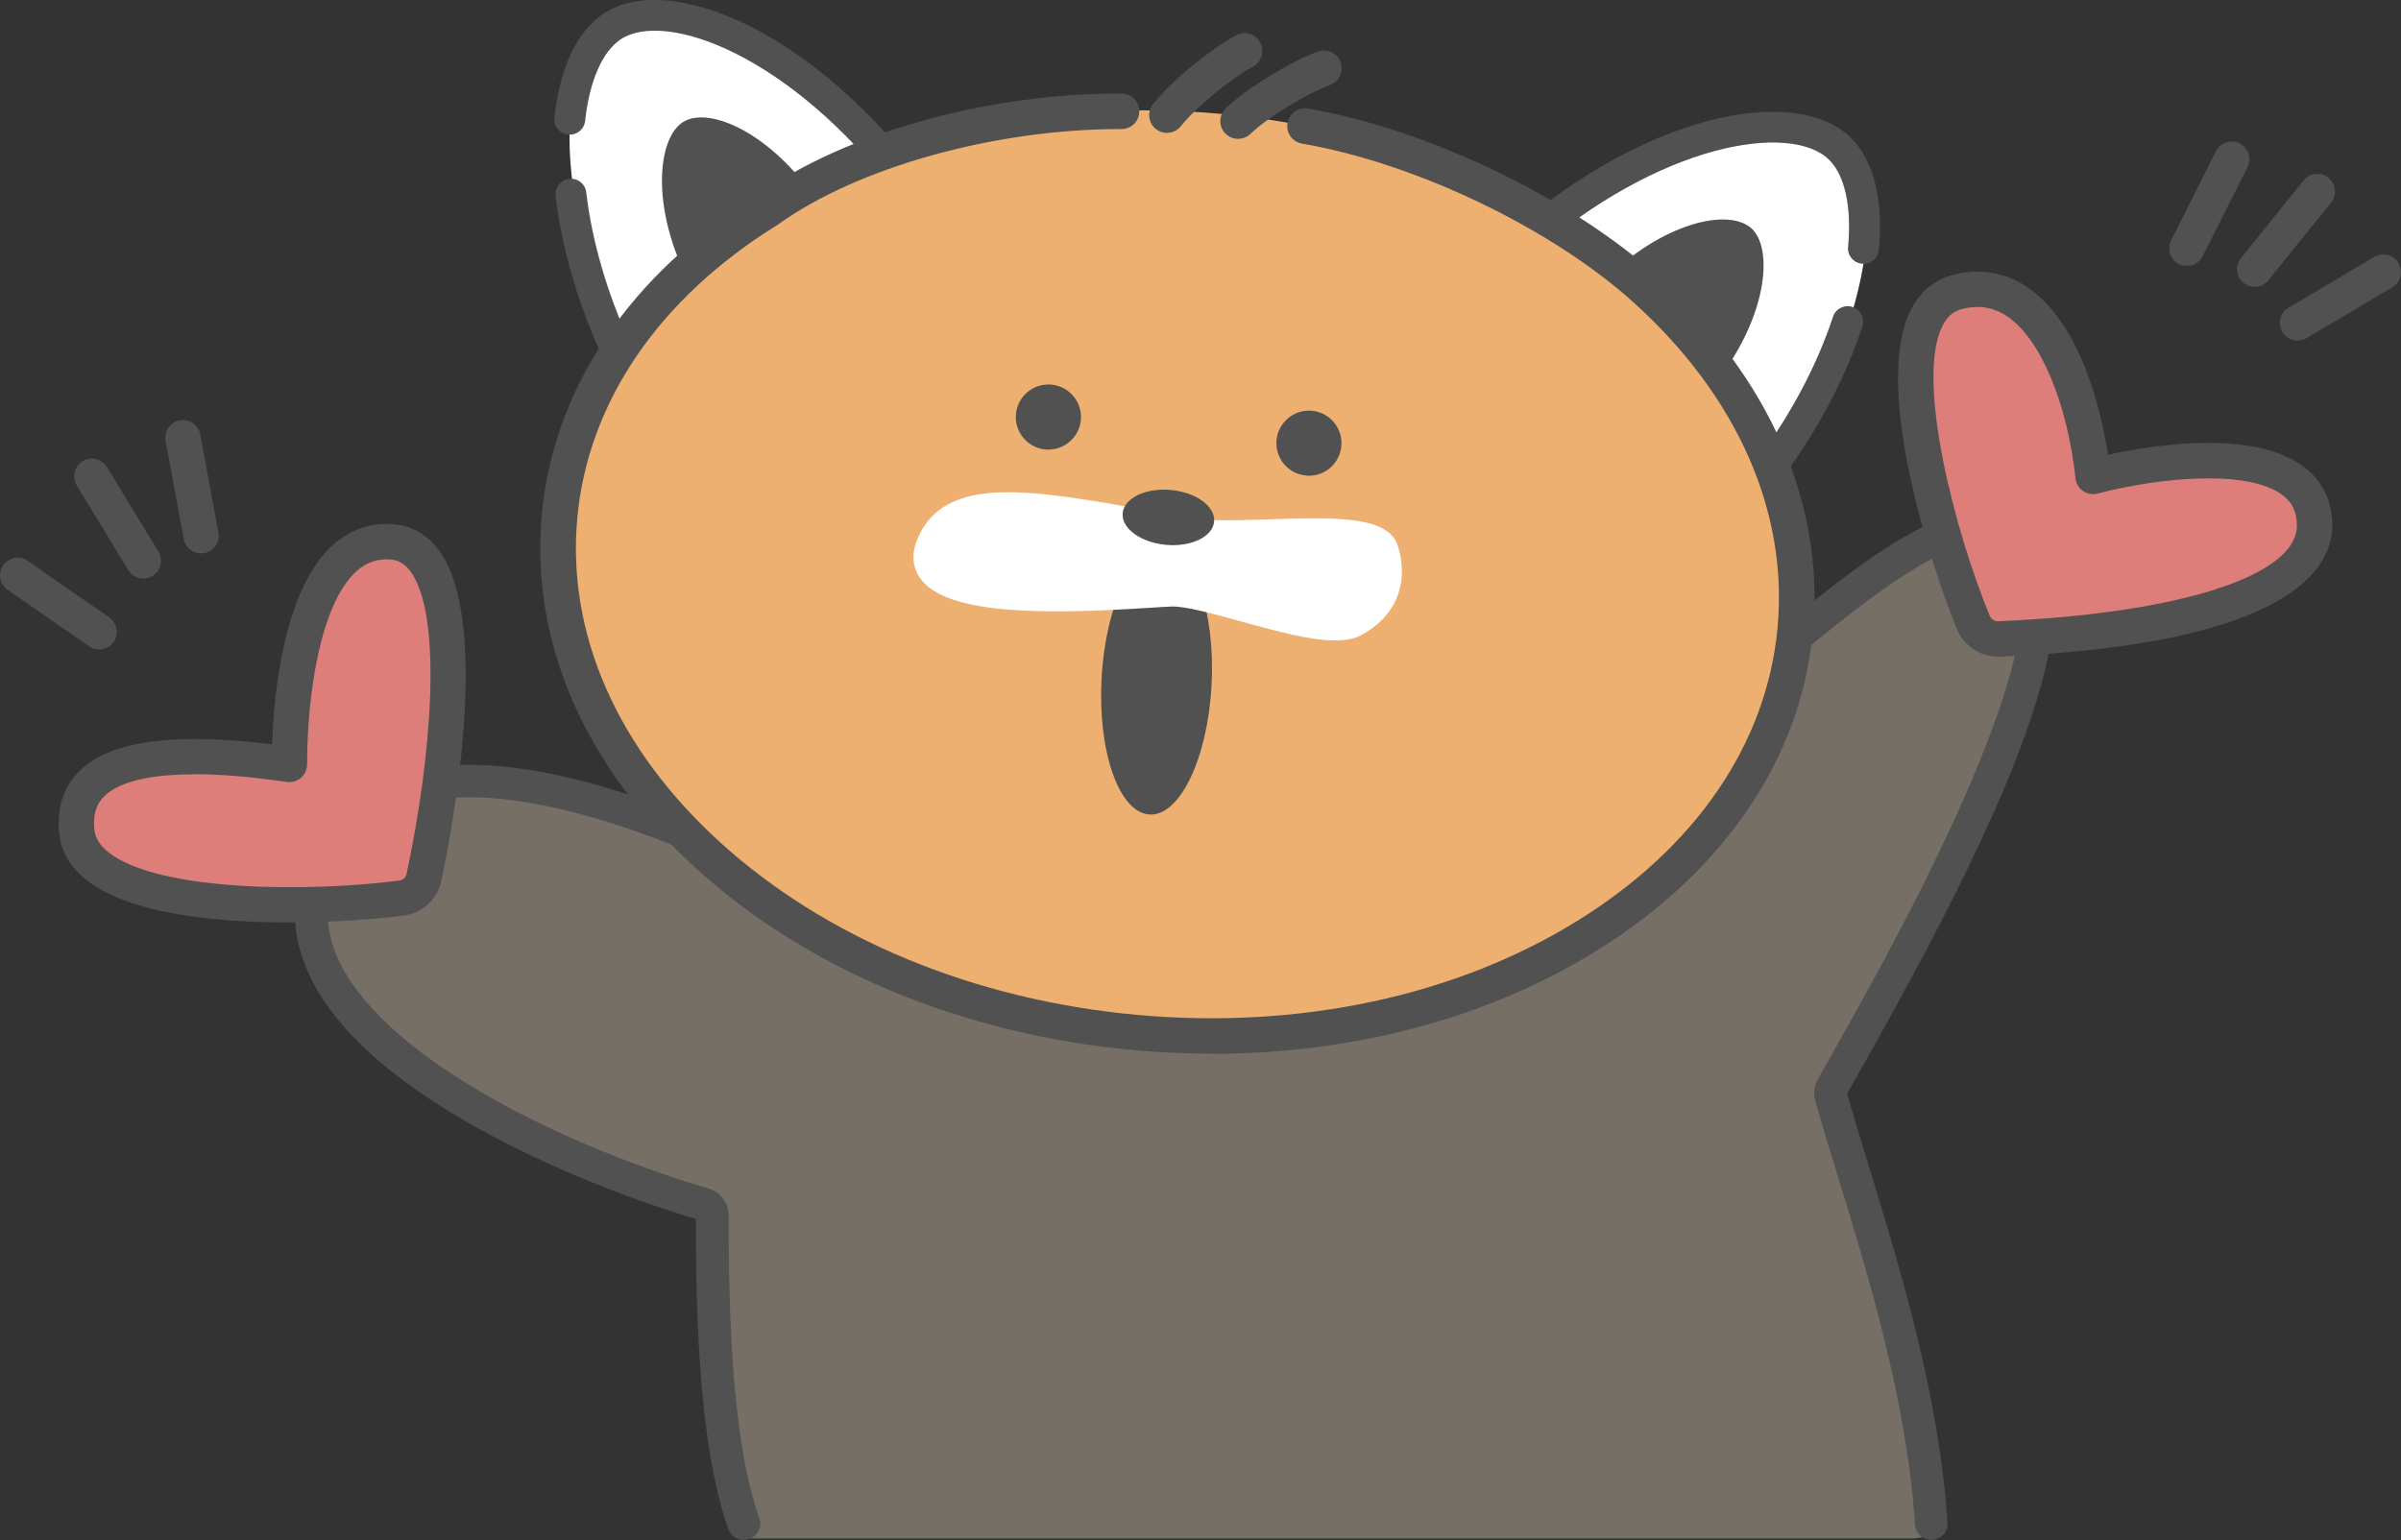 <svg width="173" height="111" viewBox="0 0 173 111" fill="none" xmlns="http://www.w3.org/2000/svg">
<rect x="0" y="0" width="173" height="111" fill="#333333" stroke="none"/>
<g clip-path="url(#clip0_2253_66877)">
<path d="M44.083 2.342C37.766 6.172 42.69 22.797 46.132 26.869C49.574 30.941 64.633 11.504 64.633 11.504C64.633 11.504 51.883 -2.386 44.077 2.342H44.083Z" fill="white"/>
<path d="M132.333 10.307C138.11 14.914 131.099 30.776 127.16 34.37C123.222 37.965 110.778 16.765 110.778 16.765C110.778 16.765 125.201 4.619 132.333 10.307Z" fill="white"/>
<path d="M112.209 59.082C105.147 61.939 86.226 63.542 76.365 64.07C75.716 64.102 75.322 64.865 75.315 65.521C75.29 67.792 71.772 70.274 53.601 61.856C32.371 52.026 26.537 58.026 25.264 58.98C25.162 59.056 25.061 59.139 24.984 59.235C14.773 72.151 37.473 82.859 50.713 86.803C51.082 86.912 51.324 87.242 51.324 87.624C51.324 93.128 51.406 103.123 53.41 109.257C53.525 109.6 53.849 109.829 54.206 109.829H137.932C138.428 109.829 138.822 109.409 138.784 108.913C137.894 97.69 133.892 86.275 131.767 78.717C131.703 78.5 131.729 78.278 131.843 78.08C136.316 70.172 149.969 47.331 146.241 39.982C141.52 30.68 121.492 55.322 112.209 59.076V59.082Z" fill="#766F65"/>
<path d="M137.932 110.885H54.193C53.366 110.885 52.641 110.363 52.392 109.587C50.286 103.142 50.261 92.478 50.255 87.776C38.79 84.334 24.52 77.323 21.829 68.791C20.741 65.342 21.517 61.907 24.144 58.585C24.303 58.388 24.482 58.242 24.622 58.14C24.672 58.102 24.73 58.051 24.806 57.994C30.379 53.521 40.215 54.501 54.04 60.901C69.163 67.9 73.012 66.761 73.826 66.246C74.119 66.061 74.253 65.832 74.253 65.508C74.266 64.337 75.035 63.084 76.308 63.014C86.296 62.486 105.02 60.85 111.815 58.102C114.99 56.817 119.602 52.865 124.482 48.685C132.091 42.164 139.281 36.005 143.989 36.94C145.382 37.22 146.457 38.079 147.182 39.504C150.465 45.969 142.277 61.951 133.828 76.731C133.453 77.387 133.116 77.985 132.81 78.513C133.211 79.938 133.682 81.509 134.178 83.17C136.373 90.512 139.109 99.649 139.834 108.824C139.879 109.352 139.694 109.873 139.338 110.262C138.975 110.65 138.466 110.872 137.932 110.872V110.885ZM54.346 108.773H137.715C136.977 99.897 134.305 90.971 132.155 83.787C131.646 82.082 131.162 80.472 130.749 79.009C130.609 78.519 130.672 78.01 130.921 77.571C131.232 77.017 131.595 76.388 131.989 75.694C136.507 67.792 148.506 46.796 145.293 40.471C144.866 39.632 144.319 39.167 143.569 39.021C139.872 38.289 132.422 44.664 125.85 50.295C120.837 54.59 116.097 58.649 112.604 60.062C103.99 63.542 79.616 64.954 76.492 65.12C76.441 65.19 76.371 65.355 76.365 65.533C76.352 66.577 75.85 67.461 74.953 68.027C71.988 69.898 64.652 68.142 53.15 62.816C44.185 58.668 32.218 54.749 26.123 59.642C26.034 59.712 25.958 59.775 25.888 59.826C25.856 59.852 25.824 59.871 25.792 59.902C23.604 62.676 22.961 65.374 23.839 68.155C26.136 75.433 39.14 82.26 50.999 85.791C51.813 86.033 52.367 86.771 52.367 87.624C52.367 92.109 52.373 102.557 54.346 108.766V108.773Z" fill="#766F65"/>
<path d="M53.589 111C53.111 111 52.66 110.701 52.488 110.23C50.185 103.861 50.14 92.81 50.14 87.86C44.217 86.078 38.16 83.501 33.484 80.778C26.988 76.999 23.031 72.978 21.721 68.823C20.62 65.337 21.402 61.863 24.055 58.51C24.221 58.3 24.405 58.153 24.552 58.045C24.603 58.007 24.66 57.956 24.73 57.905C30.341 53.401 40.215 54.374 54.085 60.794C69.157 67.773 72.955 66.653 73.763 66.144C74.024 65.979 74.132 65.788 74.138 65.508C74.151 64.28 74.966 62.97 76.302 62.9C86.284 62.372 104.989 60.736 111.771 57.994C114.926 56.715 119.742 52.592 124.406 48.597C132.041 42.056 139.242 35.878 144.008 36.826C145.439 37.112 146.54 37.997 147.284 39.454C150.669 46.122 142.315 62.556 133.695 77.756L133.09 78.825C133.536 80.403 134.076 82.165 134.649 84.029C136.914 91.423 139.732 100.623 140.324 109.74C140.369 110.383 139.879 110.943 139.23 110.987C138.581 111.019 138.027 110.542 137.983 109.893C137.41 101.049 134.636 91.995 132.403 84.717C131.811 82.789 131.252 80.969 130.794 79.328C130.647 78.806 130.711 78.265 130.972 77.794L131.652 76.592C135.813 69.262 148.461 46.949 145.191 40.504C144.65 39.441 143.995 39.206 143.55 39.117C139.911 38.391 132.155 45.027 125.926 50.366C120.9 54.667 116.161 58.732 112.649 60.151C104.072 63.619 79.928 65.031 76.562 65.216C76.524 65.286 76.486 65.4 76.486 65.515C76.473 66.596 75.952 67.519 75.023 68.111C72.026 70 64.653 68.251 53.111 62.906C44.179 58.77 32.263 54.858 26.212 59.718C26.123 59.795 26.041 59.852 25.977 59.903C25.951 59.922 25.92 59.941 25.901 59.967C23.744 62.696 23.108 65.362 23.973 68.104C26.257 75.345 39.223 82.14 51.056 85.665C51.922 85.925 52.507 86.702 52.507 87.612C52.507 92.313 52.514 103.333 54.715 109.416C54.937 110.027 54.619 110.695 54.009 110.917C53.875 110.968 53.741 110.987 53.608 110.987L53.589 111Z" fill="#515151"/>
<path d="M5.535 59.966C4.842 53.75 13.908 54.1 20.855 55.105C20.855 49.207 22.178 38.474 28.324 39.072C34.152 39.638 32.326 54.908 30.551 63.249C30.386 64.038 29.737 64.63 28.935 64.738C21.72 65.68 6.184 65.801 5.535 59.973V59.966Z" fill="#DE7E7B"/>
<path d="M20.849 66.488C15.467 66.488 9.315 65.846 6.261 63.453C5.084 62.531 4.416 61.404 4.269 60.107C4.066 58.261 4.575 56.684 5.758 55.538C7.972 53.394 12.508 52.777 19.608 53.649C19.736 49.907 20.448 42.489 23.967 39.295C25.245 38.137 26.753 37.634 28.446 37.793C29.718 37.914 30.825 38.57 31.639 39.683C35.495 44.951 32.447 60.45 31.798 63.504C31.518 64.815 30.437 65.814 29.101 65.992C27.3 66.227 24.221 66.482 20.843 66.482L20.849 66.488ZM13.984 55.812C10.135 55.812 8.354 56.582 7.533 57.371C6.916 57.969 6.687 58.745 6.801 59.82C6.871 60.418 7.209 60.953 7.832 61.443C11.427 64.261 22.242 64.319 28.77 63.466C29.031 63.434 29.247 63.237 29.298 62.976C31.118 54.431 31.907 44.379 29.578 41.191C29.19 40.663 28.751 40.389 28.197 40.332C27.237 40.236 26.41 40.517 25.678 41.178C23.057 43.558 22.128 50.162 22.128 55.093C22.128 55.462 21.969 55.812 21.689 56.06C21.409 56.302 21.04 56.41 20.671 56.359C17.935 55.965 15.74 55.799 13.978 55.799L13.984 55.812Z" fill="#515151"/>
<path d="M140.941 21.073C146.877 19.399 150.052 27.372 150.821 34.339C156.503 32.869 166.778 31.813 166.778 37.876C166.778 43.94 152.45 45.696 144.033 46.058C143.225 46.09 142.493 45.613 142.188 44.869C139.567 38.506 135.005 22.753 140.941 21.079V21.073Z" fill="#DE7E7B"/>
<path d="M143.95 47.331C142.671 47.331 141.501 46.548 141.005 45.346C139.153 40.854 134.935 27.97 137.639 22.415C138.282 21.098 139.3 20.207 140.591 19.845C142.538 19.298 144.427 19.59 146.056 20.685C149.918 23.287 151.375 29.497 151.89 32.773C155.205 32.061 162.471 30.916 166.052 33.69C167.357 34.701 168.05 36.146 168.05 37.876C168.05 41.019 164.939 46.427 144.084 47.331C144.039 47.331 143.995 47.331 143.95 47.331ZM142.493 22.123C142.105 22.123 141.704 22.18 141.285 22.301C140.693 22.466 140.26 22.861 139.936 23.535C138.033 27.454 140.858 38.29 143.365 44.379C143.473 44.633 143.696 44.773 143.976 44.779C157.05 44.213 165.499 41.503 165.499 37.87C165.499 36.922 165.181 36.235 164.494 35.707C162.102 33.855 155.892 34.339 151.133 35.573C150.777 35.668 150.395 35.598 150.09 35.388C149.784 35.178 149.587 34.848 149.549 34.479C148.945 28.988 147.01 24.407 144.631 22.803C143.957 22.352 143.25 22.123 142.493 22.123Z" fill="#515151"/>
<path d="M157.572 19.164C157.381 19.164 157.184 19.119 156.999 19.03C156.37 18.712 156.121 17.948 156.433 17.319L159.665 10.899C159.983 10.269 160.747 10.021 161.377 10.333C162.007 10.651 162.255 11.414 161.943 12.044L158.711 18.464C158.488 18.909 158.036 19.164 157.572 19.164Z" fill="#515151"/>
<path d="M10.333 41.7C9.906 41.7 9.486 41.484 9.245 41.089L5.529 34.987C5.166 34.389 5.357 33.607 5.955 33.238C6.553 32.869 7.336 33.06 7.705 33.664L11.421 39.766C11.783 40.364 11.592 41.146 10.994 41.515C10.791 41.643 10.562 41.7 10.333 41.7Z" fill="#515151"/>
<path d="M7.145 46.809C6.897 46.809 6.643 46.733 6.42 46.58L0.547 42.514C-0.032 42.114 -0.172 41.318 0.229 40.746C0.63 40.173 1.419 40.02 1.998 40.428L7.871 44.5C8.45 44.9 8.59 45.696 8.189 46.268C7.941 46.625 7.546 46.816 7.139 46.816L7.145 46.809Z" fill="#515151"/>
<path d="M162.452 20.672C162.172 20.672 161.892 20.583 161.656 20.392C161.109 19.953 161.027 19.151 161.466 18.604L165.983 13.005C166.422 12.458 167.224 12.369 167.771 12.814C168.318 13.253 168.401 14.055 167.962 14.602L163.444 20.201C163.19 20.513 162.827 20.672 162.452 20.672Z" fill="#515151"/>
<path d="M14.487 39.886C13.889 39.886 13.348 39.46 13.24 38.849L11.929 31.78C11.802 31.087 12.26 30.425 12.947 30.298C13.634 30.171 14.302 30.622 14.429 31.316L15.74 38.385C15.867 39.078 15.409 39.74 14.722 39.867C14.646 39.88 14.563 39.886 14.487 39.886Z" fill="#515151"/>
<path d="M165.544 24.547C165.111 24.547 164.685 24.324 164.449 23.923C164.093 23.319 164.29 22.536 164.895 22.18L171.079 18.515C171.683 18.159 172.466 18.356 172.822 18.96C173.179 19.565 172.981 20.348 172.377 20.704L166.193 24.369C165.989 24.489 165.766 24.547 165.544 24.547Z" fill="#515151"/>
<path d="M46.813 30.909C46.749 30.909 46.686 30.909 46.622 30.89C46.304 30.833 46.024 30.642 45.859 30.368C41.831 23.649 40.47 17.828 40.031 14.125C39.961 13.514 40.394 12.96 41.004 12.89C41.615 12.814 42.169 13.253 42.239 13.864C42.627 17.141 43.791 22.205 47.118 28.11L64.551 13.953C56.922 3.97 47.965 0.713 44.739 2.825C43.409 3.697 42.468 5.847 42.162 8.71C42.099 9.321 41.545 9.766 40.934 9.696C40.324 9.633 39.878 9.086 39.948 8.468C40.33 4.886 41.596 2.221 43.517 0.961C48.2 -2.112 58.742 2.182 66.975 13.482C67.325 13.959 67.236 14.627 66.777 15.003L47.506 30.648C47.309 30.807 47.061 30.896 46.807 30.896L46.813 30.909Z" fill="#515151"/>
<path d="M49.212 8.799C51.095 7.603 55.644 9.607 58.991 14.659C57.597 15.442 56.083 16.39 54.499 17.548C52.806 18.782 51.343 20.029 50.109 21.193C46.832 15.486 47.264 10.034 49.212 8.799Z" fill="#515151"/>
<path d="M124.437 38.658C124.437 38.658 124.418 38.658 124.412 38.658C124.088 38.652 123.789 38.505 123.579 38.251L107.788 19.1C107.412 18.642 107.457 17.974 107.896 17.573C118.196 8.125 129.387 5.993 133.37 9.938C135.005 11.554 135.718 14.417 135.38 18.006C135.323 18.616 134.795 19.081 134.165 19.011C133.554 18.953 133.103 18.413 133.16 17.802C133.427 14.932 132.931 12.642 131.798 11.522C129.063 8.812 119.628 10.237 110.186 18.515L124.469 35.833C128.897 30.699 131.041 25.971 132.072 22.835C132.263 22.249 132.893 21.931 133.478 22.122C134.063 22.313 134.382 22.943 134.191 23.528C133.033 27.066 130.545 32.506 125.265 38.295C125.055 38.525 124.756 38.658 124.444 38.658H124.437Z" fill="#515151"/>
<path d="M126.232 16.491C124.616 14.945 119.768 16.008 115.486 20.302C116.695 21.346 117.993 22.574 119.316 24.018C120.729 25.564 121.918 27.072 122.898 28.459C127.244 23.515 127.893 18.082 126.232 16.491Z" fill="#515151"/>
<path d="M129.407 45.415C128.573 54.38 122.987 62.187 114.373 67.512C105.765 72.838 94.224 75.605 81.811 74.466C69.399 73.328 58.564 68.517 51.082 61.716C43.594 54.914 39.535 46.223 40.368 37.259C41.202 28.294 46.788 20.487 55.402 15.162C64.01 9.836 75.551 7.069 87.963 8.207C100.376 9.346 111.211 14.156 118.693 20.958C126.181 27.759 130.24 36.451 129.407 45.415Z" fill="#EEB070"/>
<path d="M84.082 9.582C83.803 9.582 83.523 9.493 83.287 9.302C82.734 8.863 82.638 8.055 83.077 7.502C84.502 5.707 87.321 3.487 89.064 2.545C89.688 2.208 90.464 2.437 90.801 3.06C91.138 3.684 90.909 4.46 90.286 4.797C88.803 5.599 86.265 7.61 85.088 9.092C84.833 9.41 84.458 9.576 84.082 9.576V9.582Z" fill="#515151"/>
<path d="M89.21 10.008C88.873 10.008 88.536 9.875 88.281 9.614C87.791 9.105 87.811 8.29 88.326 7.801C89.987 6.223 93.085 4.416 94.943 3.722C95.605 3.474 96.343 3.811 96.591 4.473C96.839 5.135 96.502 5.873 95.84 6.121C94.256 6.713 91.463 8.348 90.095 9.652C89.847 9.887 89.528 10.008 89.21 10.008Z" fill="#515151"/>
<path d="M87.295 75.943C85.425 75.943 83.542 75.86 81.646 75.682C69.398 74.562 58.22 69.918 50.172 62.607C42.143 55.316 38.192 46.256 39.038 37.087C39.884 27.932 45.426 19.75 54.638 14.042C60.854 9.601 71.072 6.738 80.71 6.738H80.812C81.518 6.738 82.091 7.317 82.091 8.024C82.091 8.73 81.518 9.302 80.812 9.302C80.78 9.29 80.749 9.302 80.717 9.302C71.695 9.302 61.815 12.051 56.102 16.155C56.076 16.174 56.051 16.187 56.025 16.206C47.493 21.48 42.366 28.982 41.596 37.329C40.826 45.677 44.478 53.98 51.896 60.718C59.537 67.659 70.187 72.068 81.881 73.144C93.575 74.213 104.861 71.814 113.647 66.374C122.179 61.099 127.307 53.598 128.077 45.25C128.853 36.903 125.195 28.6 117.776 21.862C111.853 16.479 101.998 11.752 93.817 10.352C93.117 10.231 92.652 9.57 92.767 8.876C92.888 8.176 93.549 7.712 94.243 7.826C102.857 9.296 113.24 14.291 119.494 19.966C127.523 27.257 131.474 36.318 130.628 45.486C129.782 54.654 124.228 62.843 114.99 68.556C107.164 73.398 97.487 75.956 87.289 75.956L87.295 75.943Z" fill="#515151"/>
<path d="M75.538 32.226C76.733 32.226 77.701 31.257 77.701 30.063C77.701 28.868 76.733 27.899 75.538 27.899C74.344 27.899 73.375 28.868 73.375 30.063C73.375 31.257 74.344 32.226 75.538 32.226Z" fill="#515151"/>
<path d="M75.538 32.41C75.468 32.41 75.392 32.41 75.322 32.397C74.037 32.276 73.082 31.131 73.203 29.846C73.26 29.223 73.559 28.656 74.037 28.255C74.52 27.855 75.125 27.664 75.755 27.721C76.378 27.778 76.944 28.077 77.345 28.554C77.746 29.038 77.937 29.642 77.88 30.272C77.765 31.488 76.741 32.404 75.545 32.404L75.538 32.41ZM75.538 28.084C75.08 28.084 74.635 28.243 74.278 28.542C73.871 28.879 73.623 29.356 73.572 29.884C73.47 30.972 74.272 31.939 75.36 32.041C76.454 32.143 77.415 31.335 77.517 30.253C77.568 29.725 77.409 29.21 77.065 28.802C76.728 28.395 76.251 28.147 75.723 28.096C75.659 28.096 75.596 28.09 75.538 28.09V28.084Z" fill="#515151"/>
<path d="M94.325 34.104C95.52 34.104 96.489 33.135 96.489 31.941C96.489 30.746 95.52 29.777 94.325 29.777C93.131 29.777 92.162 30.746 92.162 31.941C92.162 33.135 93.131 34.104 94.325 34.104Z" fill="#515151"/>
<path d="M94.326 34.288C94.255 34.288 94.179 34.288 94.103 34.275C93.479 34.218 92.913 33.919 92.512 33.442C92.111 32.958 91.921 32.354 91.978 31.724C92.099 30.432 93.244 29.491 94.529 29.605C95.814 29.726 96.769 30.871 96.648 32.157C96.591 32.78 96.291 33.346 95.814 33.747C95.388 34.103 94.866 34.288 94.319 34.288H94.326ZM94.326 29.961C93.314 29.961 92.449 30.738 92.353 31.762C92.302 32.29 92.461 32.806 92.805 33.213C93.142 33.62 93.619 33.868 94.147 33.919C94.669 33.963 95.191 33.811 95.598 33.467C96.005 33.13 96.253 32.653 96.304 32.125C96.406 31.037 95.604 30.07 94.516 29.968C94.453 29.968 94.395 29.961 94.332 29.961H94.326Z" fill="#515151"/>
<path d="M87.299 49.345C87.574 44.06 86.022 39.684 83.833 39.569C81.643 39.456 79.645 43.647 79.37 48.932C79.095 54.217 80.647 58.593 82.836 58.707C85.026 58.821 87.024 54.63 87.299 49.345Z" fill="#515151"/>
<path d="M100.72 39.346C100.039 37.144 96.056 37.278 91.431 37.431C89.331 37.501 87.168 37.571 85.845 37.342C84.802 37.163 83.79 36.979 82.823 36.807C74.272 35.274 68.094 34.16 66.116 38.818C65.543 40.16 65.9 41.108 66.3 41.675C68.203 44.359 75.379 44.283 82.848 43.806C83.523 43.761 84.057 43.73 84.407 43.717C85.4 43.679 87.423 44.239 89.37 44.779C91.921 45.479 94.37 46.16 96.19 46.16C96.928 46.16 97.564 46.052 98.067 45.785C100.561 44.455 101.553 42.05 100.726 39.359L100.72 39.346Z" fill="white"/>
<path d="M87.482 37.596C87.583 36.504 86.19 35.483 84.37 35.315C82.551 35.148 80.994 35.896 80.893 36.988C80.793 38.08 82.186 39.101 84.005 39.269C85.825 39.437 87.382 38.688 87.482 37.596Z" fill="#515151"/>
</g>
<defs>
<clipPath id="clip0_2253_66877">
<rect width="173" height="111" fill="white"/>
</clipPath>
</defs>
</svg>
